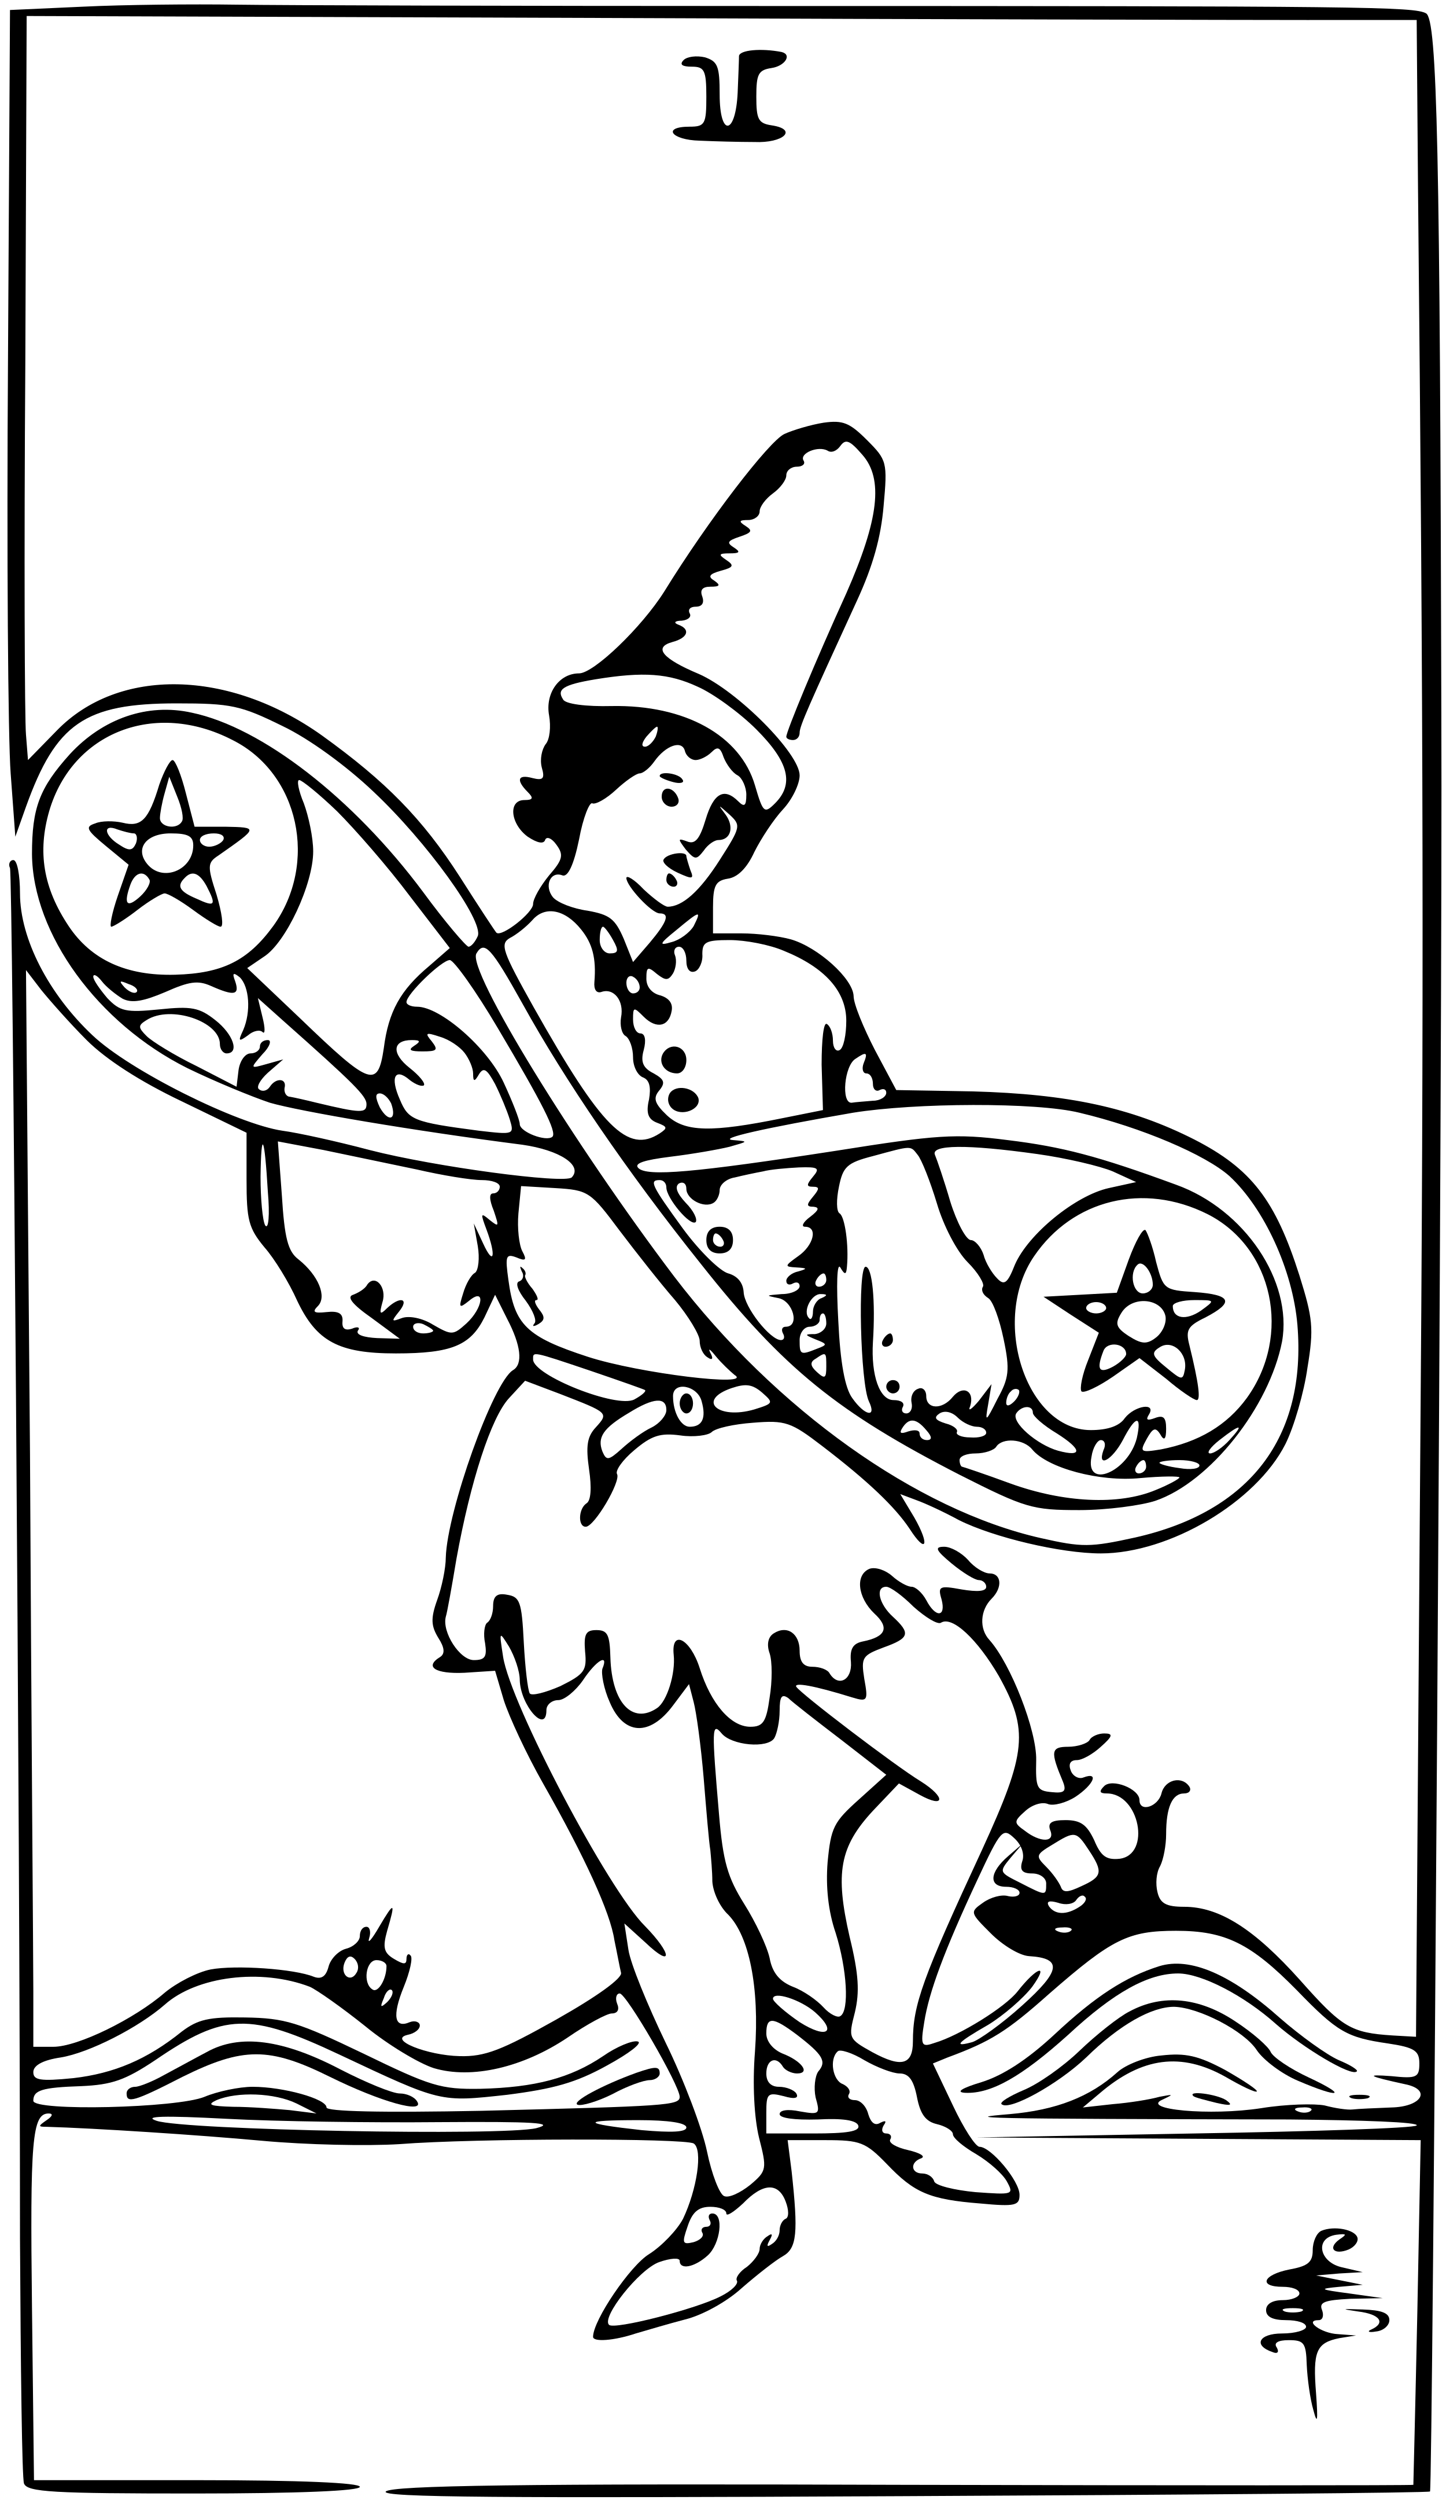 <?xml version="1.0" standalone="no"?>
<!DOCTYPE svg PUBLIC "-//W3C//DTD SVG 20010904//EN"
 "http://www.w3.org/TR/2001/REC-SVG-20010904/DTD/svg10.dtd">
<svg version="1.0" xmlns="http://www.w3.org/2000/svg"
 width="217pt" height="375pt" viewBox="0 0 217 375"
 preserveAspectRatio="xMidYMid meet">
<g transform="translate(0,375) scale(0.1,-0.1)"
fill="#000000" stroke="none">
<path d="M125 3740 l-110 -5 -3 -525 c-2 -289 0 -568 4 -620 l7 -95 16 45 c45
125 88 155 226 155 82 0 96 -3 159 -34 40 -19 96 -60 136 -98 80 -75 166 -194
157 -217 -4 -9 -10 -16 -14 -16 -4 1 -35 37 -68 82 -105 141 -242 247 -347
269 -67 15 -134 -9 -183 -62 -46 -51 -57 -81 -57 -150 1 -120 99 -254 233
-321 41 -20 97 -43 124 -52 45 -13 215 -42 379 -63 56 -8 91 -31 74 -49 -11
-10 -206 16 -303 41 -49 13 -108 26 -131 29 -68 10 -229 90 -285 143 -66 62
-109 145 -109 213 0 27 -4 50 -10 50 -5 0 -8 -6 -5 -12 4 -13 15 -1420 15
-2056 1 -194 3 -359 6 -367 5 -13 44 -15 255 -15 159 0 249 4 249 10 0 6 -88
10 -245 10 l-244 0 -3 258 c-3 252 0 292 25 292 7 0 6 -4 -3 -10 -13 -9 -13
-10 0 -10 70 -2 226 -12 324 -21 65 -6 157 -8 205 -5 116 9 428 9 442 1 14 -9
5 -69 -16 -113 -9 -17 -32 -41 -51 -53 -28 -17 -84 -99 -84 -124 0 -8 31 -6
64 5 17 5 51 15 74 21 25 6 62 26 85 47 23 20 51 42 62 48 21 12 23 35 13 127
l-6 47 57 0 c52 0 60 -3 92 -36 41 -43 64 -53 140 -59 53 -5 59 -3 59 13 0 21
-43 72 -60 72 -6 0 -24 28 -40 62 l-30 63 22 9 c65 24 89 39 153 96 94 82 118
94 190 94 74 0 112 -19 181 -89 61 -63 75 -71 137 -80 40 -6 47 -11 47 -30 0
-21 -4 -23 -42 -19 -40 3 -35 0 20 -12 41 -8 26 -34 -20 -35 -24 -1 -50 -2
-58 -3 -8 -1 -27 2 -42 6 -15 3 -58 2 -95 -4 -77 -12 -183 -2 -148 13 17 8 16
8 -5 4 -14 -4 -45 -9 -70 -11 l-45 -5 25 21 c64 55 123 62 189 25 24 -14 45
-24 47 -22 2 2 -19 16 -47 32 -41 22 -60 26 -96 22 -24 -2 -54 -14 -66 -25
-41 -37 -92 -57 -162 -63 -72 -6 -59 -7 419 -8 110 -1 196 -4 192 -9 -4 -4
-155 -9 -334 -12 l-327 -6 334 -2 333 -2 -5 -257 c-3 -142 -6 -259 -6 -260 -1
-1 -345 -1 -765 0 -572 2 -768 -1 -777 -10 -9 -9 176 -10 776 -7 434 2 789 5
791 7 4 4 19 2178 17 2667 -2 844 -6 1041 -23 1050 -18 10 -91 11 -995 11
-369 0 -724 1 -790 2 -66 1 -169 0 -230 -3z m1840 -20 l161 0 2 -252 c8 -801
9 -1207 3 -1948 l-6 -825 -35 2 c-63 4 -76 12 -139 83 -69 77 -121 110 -174
110 -27 0 -36 5 -40 22 -3 12 -2 29 4 39 5 10 9 31 9 48 0 40 9 61 27 61 8 0
11 5 8 10 -11 17 -37 11 -42 -10 -5 -20 -33 -29 -33 -10 0 17 -41 33 -53 21
-8 -8 -7 -11 4 -11 49 0 67 -92 19 -98 -20 -2 -28 4 -38 28 -11 23 -20 30 -43
30 -21 0 -27 -4 -23 -15 8 -19 -15 -19 -38 -1 -17 12 -17 14 1 30 10 9 25 14
34 10 8 -3 27 2 41 11 27 18 36 38 12 29 -7 -3 -16 2 -19 10 -4 10 -1 16 9 16
8 0 24 9 36 20 18 16 19 20 5 20 -8 0 -19 -4 -22 -10 -3 -5 -18 -10 -32 -10
-26 0 -27 -7 -8 -52 6 -15 2 -18 -17 -16 -22 2 -24 6 -23 48 1 44 -38 144 -70
180 -16 17 -14 45 3 62 17 17 15 38 -3 38 -8 0 -23 9 -32 20 -10 11 -26 20
-36 20 -15 0 -13 -5 11 -25 17 -14 35 -25 41 -25 6 0 11 -5 11 -10 0 -7 -13
-8 -37 -4 -33 6 -36 5 -30 -15 7 -27 -9 -28 -23 -1 -6 11 -16 20 -22 20 -6 0
-19 7 -29 16 -10 9 -25 14 -34 11 -22 -9 -18 -43 7 -67 23 -21 18 -35 -17 -42
-15 -3 -20 -11 -18 -31 2 -27 -19 -38 -32 -17 -3 6 -15 10 -26 10 -13 0 -19 7
-19 24 0 26 -19 39 -39 26 -8 -5 -11 -16 -6 -30 4 -12 4 -42 0 -66 -5 -37 -10
-44 -29 -44 -29 0 -59 34 -76 88 -14 44 -43 59 -39 20 3 -28 -10 -70 -25 -80
-37 -25 -68 8 -70 76 -1 34 -4 41 -21 41 -16 0 -19 -6 -17 -32 3 -29 -1 -34
-37 -52 -23 -10 -43 -15 -46 -11 -3 5 -7 39 -9 77 -3 61 -6 68 -25 71 -15 3
-21 -2 -21 -17 0 -11 -4 -22 -9 -25 -4 -3 -6 -17 -3 -31 3 -20 0 -25 -17 -25
-21 0 -48 42 -42 65 2 6 9 45 16 87 21 116 52 212 79 241 l24 26 53 -20 c72
-28 73 -28 53 -50 -13 -14 -15 -28 -10 -63 4 -27 3 -47 -4 -51 -12 -8 -13 -35
-1 -35 13 0 53 68 47 79 -3 5 8 21 26 36 26 22 39 26 69 22 20 -3 42 0 47 5 6
6 34 12 62 14 49 4 57 1 104 -35 68 -52 109 -91 131 -124 25 -39 31 -25 7 17
l-21 35 24 -9 c14 -5 42 -18 64 -30 52 -26 153 -50 213 -50 103 0 233 77 277
164 13 26 28 78 33 114 10 60 8 75 -12 139 -36 113 -72 160 -158 204 -95 48
-189 68 -332 72 l-115 2 -32 60 c-17 33 -32 69 -32 81 -1 26 -53 73 -94 85
-18 5 -51 9 -74 9 l-43 0 0 39 c0 33 4 40 22 43 15 2 29 16 40 40 10 20 29 49
43 64 14 15 25 38 25 51 0 33 -94 127 -151 152 -55 23 -69 40 -40 48 23 6 28
19 9 26 -8 3 -5 6 5 6 10 1 15 6 12 11 -3 6 1 10 9 10 10 0 13 6 10 15 -4 10
0 15 12 15 14 0 16 2 6 9 -10 6 -8 10 10 15 19 5 20 8 8 16 -12 8 -12 10 5 10
15 0 17 2 6 9 -11 7 -9 10 9 16 18 6 20 9 9 16 -11 7 -10 9 4 9 9 0 17 6 17
13 0 7 9 19 20 27 11 8 20 20 20 27 0 7 7 13 16 13 8 0 13 4 10 9 -7 11 22 23
36 15 6 -4 14 0 19 7 8 11 14 9 33 -13 32 -36 25 -97 -24 -208 -46 -101 -90
-207 -90 -215 0 -3 5 -5 10 -5 6 0 10 5 10 11 0 10 13 39 86 198 24 52 36 95
40 142 6 66 5 69 -25 99 -26 26 -36 30 -65 26 -19 -3 -46 -11 -59 -17 -23 -11
-114 -129 -180 -236 -34 -54 -106 -123 -128 -123 -30 0 -51 -30 -45 -63 3 -17
1 -36 -5 -43 -6 -8 -9 -23 -6 -35 5 -17 2 -20 -14 -16 -22 6 -25 -3 -7 -21 9
-9 8 -12 -5 -12 -25 0 -21 -36 5 -55 15 -10 24 -11 26 -5 2 6 10 3 17 -7 11
-15 10 -22 -11 -46 -13 -16 -24 -35 -24 -43 0 -13 -47 -50 -55 -43 -2 2 -27
40 -55 84 -56 87 -111 143 -207 212 -139 99 -305 103 -398 7 l-43 -44 -3 38
c-2 20 -3 271 -1 557 l2 521 883 -3 c485 -2 954 -3 1042 -3z m-918 -1000 c23
-10 63 -39 88 -64 49 -49 57 -82 28 -111 -16 -16 -18 -14 -30 27 -22 75 -105
121 -215 119 -38 -1 -70 3 -73 10 -10 15 0 22 48 30 73 12 111 9 154 -11z
m-698 -80 c100 -50 129 -185 61 -279 -38 -52 -76 -71 -147 -73 -73 -2 -126 22
-160 73 -38 57 -47 111 -29 173 35 118 159 166 275 106z m635 5 c-4 -8 -11
-15 -16 -15 -6 0 -5 6 2 15 7 8 14 15 16 15 2 0 1 -7 -2 -15z m60 -35 c6 0 17
5 24 12 9 9 13 7 18 -8 4 -10 13 -23 21 -27 7 -4 13 -18 13 -29 0 -17 -3 -19
-12 -10 -21 21 -37 13 -49 -27 -9 -30 -16 -38 -28 -33 -14 5 -14 4 -2 -12 14
-16 16 -16 27 -2 6 9 16 16 22 16 19 0 24 20 11 38 -12 16 -12 16 6 0 17 -16
17 -18 -15 -68 -30 -47 -56 -70 -78 -70 -5 0 -21 12 -36 26 -14 15 -26 22 -26
17 0 -12 38 -53 50 -53 16 0 11 -13 -15 -44 l-25 -29 -14 35 c-13 30 -21 36
-54 42 -22 3 -45 12 -52 20 -14 17 -4 40 14 33 8 -3 17 15 25 54 6 33 16 57
20 54 5 -2 21 7 35 20 15 14 31 25 36 25 5 0 15 8 22 18 17 24 42 33 46 15 2
-7 9 -13 16 -13z m-538 -77 c27 -27 76 -83 109 -127 l60 -78 -31 -27 c-43 -36
-61 -68 -68 -123 -9 -61 -20 -57 -125 44 l-80 76 25 17 c33 21 74 109 74 158
0 21 -7 53 -14 72 -8 19 -11 35 -7 35 4 0 30 -21 57 -47z m366 -177 c17 -21
23 -43 20 -79 -1 -11 3 -17 10 -15 19 7 35 -13 30 -38 -2 -12 1 -25 7 -28 6
-4 11 -18 11 -32 0 -14 7 -27 15 -30 10 -4 12 -15 9 -33 -5 -21 -1 -30 12 -35
16 -6 16 -8 4 -16 -48 -31 -87 8 -189 189 -47 84 -51 95 -36 104 10 5 25 17
34 27 19 22 49 16 73 -14z m169 5 c-6 -10 -21 -21 -33 -24 -20 -6 -19 -3 7 18
36 30 38 30 26 6z m-121 -21 c9 -16 8 -20 -5 -20 -8 0 -15 9 -15 20 0 11 2 20
5 20 2 0 9 -9 15 -20z m256 -16 c62 -25 94 -61 94 -105 0 -21 -4 -41 -10 -44
-5 -3 -10 3 -10 14 0 11 -4 22 -9 25 -5 4 -8 -23 -8 -61 l2 -68 -60 -12 c-108
-22 -147 -21 -174 4 -19 18 -21 26 -12 37 10 12 8 17 -8 26 -16 8 -20 17 -15
35 4 15 2 25 -5 25 -6 0 -11 9 -11 21 0 19 1 19 16 4 19 -19 38 -15 42 9 2 11
-4 19 -17 23 -13 3 -21 13 -21 25 0 18 2 19 16 7 13 -10 17 -10 24 1 4 7 6 19
3 27 -3 7 0 13 6 13 6 0 11 -9 11 -21 0 -12 5 -19 13 -16 6 2 12 14 11 26 0
18 5 21 41 21 24 0 60 -7 81 -16z m-391 -81 c62 -112 155 -249 267 -389 125
-158 205 -222 388 -316 99 -50 109 -53 180 -53 41 0 93 7 114 14 82 28 171
141 190 239 16 90 -56 198 -159 235 -117 43 -171 57 -253 67 -78 10 -106 8
-257 -16 -214 -33 -284 -39 -297 -26 -7 7 8 12 48 17 33 4 73 11 89 15 28 8
29 8 5 10 -24 2 47 18 180 41 93 15 275 16 340 0 93 -22 189 -63 225 -95 52
-48 95 -141 102 -223 14 -169 -71 -280 -243 -319 -68 -15 -80 -15 -142 -1
-186 42 -398 193 -550 392 -150 198 -312 461 -297 485 12 20 22 9 70 -77z
m-38 -35 c67 -113 89 -156 82 -163 -9 -8 -49 7 -49 19 0 6 -11 34 -24 62 -24
52 -95 114 -130 114 -9 0 -16 3 -16 7 0 12 53 63 65 63 6 0 39 -46 72 -102z
m-617 -18 c29 -29 80 -62 143 -92 l97 -47 0 -70 c0 -61 3 -73 27 -102 15 -17
37 -53 49 -80 29 -61 62 -79 148 -79 84 0 112 12 133 54 l16 34 18 -36 c21
-40 24 -68 9 -77 -30 -18 -99 -212 -101 -281 0 -16 -6 -45 -13 -64 -10 -28 -9
-39 2 -57 9 -14 10 -23 3 -28 -25 -15 -8 -26 36 -24 l46 3 13 -44 c8 -25 34
-81 59 -125 63 -111 101 -194 107 -235 4 -19 8 -41 10 -49 2 -8 -35 -35 -97
-70 -82 -46 -107 -56 -145 -55 -49 1 -109 25 -78 32 10 2 18 8 18 14 0 5 -7 8
-15 5 -23 -10 -27 9 -9 53 9 22 14 44 10 47 -3 4 -6 1 -6 -5 0 -9 -4 -9 -19 0
-15 9 -17 17 -10 42 13 44 11 45 -12 6 -11 -19 -18 -27 -15 -17 3 9 1 17 -4
17 -6 0 -10 -6 -10 -14 0 -7 -9 -16 -21 -19 -11 -3 -23 -15 -26 -27 -4 -15
-11 -19 -22 -15 -29 12 -118 18 -155 11 -20 -4 -51 -20 -69 -35 -45 -39 -130
-81 -167 -81 l-30 0 0 83 c0 45 -3 408 -5 807 l-6 725 23 -30 c13 -16 43 -50
68 -75z m54 62 c14 -7 31 -4 64 10 36 16 49 18 69 9 34 -15 43 -14 36 7 -5 13
-3 14 7 6 14 -14 17 -51 5 -79 -8 -17 -7 -18 7 -8 8 7 18 9 22 5 4 -4 4 6 0
22 l-7 29 38 -34 c106 -94 125 -113 125 -125 0 -14 -8 -14 -75 2 -16 4 -34 8
-40 9 -5 0 -9 6 -8 13 4 15 -13 16 -22 2 -4 -6 -11 -8 -16 -4 -5 3 1 14 13 25
l23 20 -25 -7 c-25 -7 -25 -7 -6 15 11 11 14 21 8 21 -7 0 -12 -4 -12 -10 0
-5 -6 -10 -14 -10 -8 0 -16 -11 -18 -25 l-3 -25 -60 31 c-33 16 -67 37 -75 45
-13 13 -13 16 0 24 36 23 110 -2 110 -36 0 -8 5 -14 10 -14 20 0 10 29 -17 50
-24 19 -36 21 -84 16 -50 -5 -59 -3 -78 17 -11 13 -21 27 -21 32 0 5 6 2 13
-7 6 -8 21 -20 31 -26z m776 17 c0 -5 -4 -9 -10 -9 -5 0 -10 7 -10 16 0 8 5
12 10 9 6 -3 10 -10 10 -16z m-755 -7 c-3 -3 -11 0 -18 7 -9 10 -8 11 6 5 10
-3 15 -9 12 -12z m492 -91 c7 -9 13 -23 13 -31 0 -13 2 -13 9 -1 7 11 12 7 24
-15 8 -16 18 -40 22 -53 7 -23 6 -23 -46 -17 -99 13 -106 16 -119 47 -15 34
-7 48 15 29 9 -7 18 -10 21 -8 3 3 -7 15 -21 26 -28 22 -26 42 3 42 13 0 14
-2 3 -9 -9 -6 -5 -8 13 -8 22 0 24 2 14 15 -11 13 -9 14 12 7 14 -4 30 -15 37
-24z m599 -16 c-3 -8 -1 -15 4 -15 6 0 10 -7 10 -16 0 -8 5 -12 10 -9 6 3 10
1 10 -4 0 -6 -9 -12 -20 -12 -11 -1 -26 -2 -32 -3 -16 -1 -11 56 6 66 16 11
19 10 12 -7z m-709 -60 c9 -25 -4 -29 -17 -6 -7 15 -7 21 0 21 6 0 13 -7 17
-15z m-185 -133 c3 -34 1 -57 -4 -50 -4 7 -7 40 -7 73 1 73 6 62 11 -23z m223
34 c39 -9 82 -16 98 -16 15 0 27 -4 27 -10 0 -5 -4 -10 -10 -10 -6 0 -6 -9 1
-26 8 -24 8 -25 -6 -14 -14 12 -14 10 -5 -14 15 -40 11 -56 -5 -21 l-14 30 6
-34 c3 -18 1 -36 -4 -40 -6 -3 -14 -17 -18 -31 -7 -22 -6 -23 9 -11 25 21 21
-11 -4 -34 -20 -18 -22 -18 -50 -2 -16 10 -36 14 -47 10 -16 -6 -16 -5 -4 10
16 20 1 23 -18 5 -11 -11 -12 -9 -7 9 7 22 -11 43 -23 26 -3 -6 -13 -12 -21
-15 -10 -3 -2 -14 28 -35 l42 -31 -34 1 c-20 1 -32 5 -29 11 4 5 0 7 -9 3 -10
-3 -15 0 -14 11 1 12 -6 16 -24 14 -19 -2 -22 0 -13 9 14 14 1 46 -29 70 -16
12 -21 32 -25 96 l-6 81 69 -13 c38 -8 101 -21 139 -29z m752 22 c6 -7 19 -40
29 -73 10 -34 30 -72 46 -88 16 -16 26 -33 23 -37 -3 -5 0 -12 8 -17 7 -4 17
-32 23 -61 10 -47 8 -59 -9 -90 -18 -36 -19 -36 -14 -8 l5 30 -19 -25 c-11
-13 -17 -17 -13 -8 7 23 -11 32 -26 14 -16 -20 -40 -19 -40 1 0 9 -6 14 -12
11 -7 -2 -12 -11 -10 -21 2 -9 -2 -16 -8 -16 -6 0 -8 5 -5 10 3 6 -3 10 -14
10 -21 0 -34 37 -31 87 4 62 -1 113 -11 113 -12 0 -8 -175 5 -202 12 -25 -6
-22 -25 5 -11 15 -18 53 -21 116 -3 54 -2 88 3 80 7 -12 9 -11 10 1 3 32 -3
75 -11 80 -5 3 -5 21 -1 40 6 30 12 36 51 46 59 16 56 16 67 2z m180 1 c43 -6
94 -18 113 -26 l35 -16 -41 -9 c-50 -11 -121 -69 -141 -115 -11 -28 -16 -32
-27 -20 -7 7 -17 23 -20 35 -4 12 -13 22 -19 22 -7 0 -21 26 -31 58 -9 31 -20
63 -23 70 -6 15 47 16 154 1z m-337 -34 c-10 -12 -10 -15 0 -15 10 0 10 -3 0
-15 -10 -12 -10 -15 1 -15 9 -1 8 -5 -5 -15 -11 -8 -14 -15 -8 -15 20 0 13
-28 -10 -44 -21 -15 -21 -16 -3 -17 17 -1 17 -2 3 -6 -10 -2 -18 -9 -18 -14 0
-6 5 -7 10 -4 6 3 10 1 10 -4 0 -6 -12 -12 -27 -12 -24 -2 -25 -2 -5 -6 22 -4
33 -43 11 -43 -5 0 -7 -4 -4 -10 3 -5 2 -10 -3 -10 -16 0 -55 49 -56 72 -1 14
-9 24 -23 28 -12 3 -43 33 -68 67 -48 66 -51 73 -35 73 6 0 10 -5 10 -11 0
-16 36 -59 44 -52 3 4 -3 17 -15 29 -13 14 -17 24 -10 29 6 3 11 0 11 -8 0
-16 27 -30 41 -21 5 3 9 12 9 19 0 8 10 17 23 19 12 3 31 7 42 9 11 3 35 5 54
6 29 1 32 -1 21 -14z m-290 -81 c25 -33 62 -80 83 -104 20 -24 37 -52 37 -61
0 -10 5 -21 12 -25 7 -5 9 -2 4 7 -4 8 0 5 8 -5 9 -11 22 -23 28 -28 31 -19
-143 2 -220 27 -92 30 -110 48 -119 115 -5 36 -4 40 12 34 14 -6 16 -4 9 9 -5
9 -8 35 -6 57 l4 41 51 -3 c50 -3 53 -5 97 -64z m882 25 c99 -50 127 -182 59
-276 -30 -41 -72 -66 -129 -77 -31 -5 -32 -4 -21 16 9 16 13 18 20 7 6 -11 9
-8 9 8 0 17 -4 21 -17 16 -11 -4 -14 -3 -9 5 12 19 -21 14 -36 -5 -8 -12 -26
-18 -51 -18 -97 0 -151 165 -85 261 58 85 164 111 260 63z m-572 -99 c0 -5 -5
-10 -11 -10 -5 0 -7 5 -4 10 3 6 8 10 11 10 2 0 4 -4 4 -10z m-7 -27 c-7 -2
-13 -12 -13 -20 0 -9 -3 -14 -6 -10 -10 10 4 37 18 36 10 0 10 -2 1 -6z m7
-38 c0 -8 -8 -15 -17 -16 -16 0 -16 -1 1 -8 18 -7 18 -8 2 -14 -25 -10 -26 -9
-26 13 0 11 7 20 15 20 8 0 15 5 15 10 0 6 2 10 5 10 3 0 5 -7 5 -15z m-590
-11 c0 -2 -7 -4 -15 -4 -8 0 -15 4 -15 10 0 5 7 7 15 4 8 -4 15 -8 15 -10z
m236 -60 c44 -15 81 -28 82 -29 2 -2 -5 -8 -16 -14 -26 -14 -152 36 -152 60 0
12 -3 13 86 -17z m354 6 c0 -17 -2 -19 -14 -8 -10 9 -11 15 -2 20 16 11 16 10
16 -12z m-108 -64 c-55 -16 -87 14 -34 32 21 7 31 6 46 -7 17 -15 17 -16 -12
-25z m-79 12 c7 -25 1 -38 -18 -38 -13 0 -25 21 -25 46 0 23 37 16 43 -8z
m469 0 c-7 -7 -12 -8 -12 -2 0 6 3 14 7 17 3 4 9 5 12 2 2 -3 -1 -11 -7 -17z
m-522 -13 c0 -8 -10 -20 -22 -26 -13 -6 -33 -21 -45 -32 -20 -18 -23 -18 -29
-4 -8 21 1 35 40 58 37 23 56 24 56 4z m466 -25 c8 0 14 -4 14 -9 0 -5 -11 -8
-24 -7 -13 0 -22 4 -20 8 2 4 -5 10 -17 13 -16 5 -18 9 -9 15 8 5 19 2 27 -6
8 -8 21 -14 29 -14z m84 21 c0 -5 16 -19 36 -31 38 -24 39 -36 2 -26 -32 9
-71 43 -63 56 8 12 25 13 25 1z m-160 -26 c9 -10 9 -15 1 -15 -6 0 -11 4 -11
10 0 5 -7 6 -17 3 -11 -4 -14 -3 -9 5 10 16 21 15 36 -3z m316 -12 c-13 -51
-78 -78 -68 -28 2 14 9 25 14 25 6 0 8 -7 4 -15 -10 -28 13 -15 29 15 19 37
29 39 21 3z m139 -3 c-10 -11 -23 -20 -29 -20 -6 0 0 9 14 20 32 25 38 25 15
0z m-296 -14 c23 -28 101 -49 162 -43 33 3 59 3 59 1 0 -2 -16 -11 -36 -19
-55 -23 -138 -19 -218 10 -38 14 -71 25 -72 25 -2 0 -4 5 -4 10 0 6 11 10 24
10 14 0 28 5 31 10 9 14 41 12 54 -4z m171 -26 c0 -5 -5 -10 -11 -10 -5 0 -7
5 -4 10 3 6 8 10 11 10 2 0 4 -4 4 -10z m80 2 c0 -5 -13 -7 -30 -4 -16 2 -30
6 -30 8 0 2 14 4 30 4 17 0 30 -4 30 -8z m-429 -212 c18 -16 36 -27 41 -24 17
11 55 -25 87 -80 45 -81 42 -114 -25 -260 -90 -194 -104 -233 -104 -288 0 -35
-17 -40 -61 -16 -36 20 -36 21 -26 60 7 30 6 56 -8 113 -22 96 -15 135 35 189
l39 41 31 -17 c38 -21 40 -4 2 20 -38 23 -181 132 -187 142 -4 7 26 2 84 -16
23 -7 24 -5 18 28 -5 32 -3 35 29 47 39 14 41 21 14 46 -21 19 -27 45 -10 45
6 0 24 -13 41 -30z m-591 -110 c1 -38 40 -82 40 -45 0 8 8 15 18 15 9 0 26 14
37 30 20 30 39 41 29 17 -2 -7 2 -30 11 -50 21 -50 60 -52 95 -5 l24 32 7 -27
c4 -15 11 -66 15 -114 4 -49 8 -97 10 -108 1 -11 3 -32 3 -47 1 -16 11 -38 24
-50 31 -32 47 -108 40 -205 -4 -50 -1 -100 6 -129 12 -47 12 -50 -13 -71 -15
-12 -32 -20 -39 -17 -7 2 -19 33 -26 67 -7 34 -35 108 -62 163 -27 56 -53 119
-56 140 l-6 39 32 -29 c41 -39 40 -17 -1 25 -55 54 -202 333 -213 404 -6 39
-6 39 9 15 8 -14 16 -36 16 -50z m483 -90 l67 -52 -41 -37 c-38 -34 -42 -42
-47 -94 -3 -37 1 -74 12 -106 17 -54 21 -117 7 -125 -4 -3 -16 3 -25 13 -10
11 -30 25 -46 31 -20 8 -31 21 -35 43 -4 18 -21 54 -38 81 -25 40 -32 63 -38
135 -11 128 -11 139 4 121 15 -18 69 -23 79 -7 4 7 8 25 8 41 0 21 3 26 13 19
6 -6 42 -34 80 -63z m271 -182 c-4 -13 0 -18 15 -18 12 0 21 -7 21 -15 0 -19
0 -19 -39 1 -32 16 -32 16 -14 38 l18 21 -22 -19 c-28 -24 -30 -46 -3 -46 11
0 20 -4 20 -9 0 -5 -8 -7 -17 -5 -10 3 -27 -2 -38 -10 -20 -14 -19 -15 12 -46
18 -18 43 -33 57 -34 51 -3 48 -22 -10 -74 -31 -28 -65 -52 -75 -55 -29 -8
-23 -1 24 26 23 14 53 40 66 57 26 36 7 30 -22 -7 -19 -24 -87 -66 -124 -77
-20 -7 -22 -5 -16 31 7 45 30 107 80 214 35 75 38 78 55 62 11 -10 16 -24 12
-35z m100 17 c22 -33 20 -40 -11 -54 -21 -10 -28 -10 -31 -1 -3 7 -12 20 -22
30 -16 16 -16 18 9 33 34 21 36 21 55 -8z m-14 -85 c-20 -13 -37 -12 -46 1 -4
7 0 9 14 5 11 -4 23 -2 27 4 4 6 10 9 13 5 4 -3 0 -10 -8 -15z m-13 -36 c-3
-3 -12 -4 -19 -1 -8 3 -5 6 6 6 11 1 17 -2 13 -5z m-1072 -63 c-9 -16 -25 -3
-18 15 4 10 9 12 15 6 6 -6 7 -15 3 -21z m45 10 c0 -20 -13 -41 -21 -35 -15 9
-10 44 6 44 8 0 15 -4 15 -9z m-115 -31 c11 -5 48 -31 83 -59 34 -28 81 -56
103 -63 57 -17 134 1 201 46 29 20 59 36 66 36 9 0 12 6 8 15 -3 8 -1 15 4 15
10 0 90 -138 90 -155 0 -13 -19 -14 -297 -21 -152 -3 -233 -1 -233 5 0 13 -65
31 -111 31 -20 0 -53 -7 -72 -15 -41 -17 -257 -22 -257 -6 0 16 13 20 72 22
46 2 66 9 111 39 104 71 141 72 277 8 153 -72 150 -71 251 -60 70 9 103 18
150 44 33 18 54 34 46 36 -8 2 -32 -8 -52 -22 -49 -33 -102 -47 -184 -49 -60
-1 -75 4 -176 53 -98 47 -117 53 -177 54 -55 1 -71 -3 -95 -21 -52 -42 -102
-63 -163 -70 -50 -5 -60 -3 -60 9 0 10 14 18 41 22 43 7 117 45 156 79 48 43
145 55 218 27z m116 -23 c-10 -9 -11 -8 -5 6 3 10 9 15 12 12 3 -3 0 -11 -7
-18z m642 -15 c34 -30 18 -41 -23 -15 -22 15 -40 31 -40 35 0 12 41 -1 63 -20z
m-27 -34 c39 -30 45 -40 32 -55 -5 -7 -7 -25 -4 -39 7 -25 6 -26 -23 -21 -19
4 -31 2 -31 -4 0 -6 22 -9 57 -8 37 2 58 -1 61 -9 3 -9 -17 -12 -67 -12 l-71
0 0 31 c0 29 2 31 26 25 17 -5 23 -3 19 4 -3 5 -15 10 -26 10 -12 0 -19 7 -19
20 0 21 15 27 25 10 3 -5 13 -10 21 -10 21 0 7 19 -22 30 -14 6 -24 18 -24 30
0 26 10 25 46 -2z m154 -58 c14 0 21 -10 26 -35 5 -26 13 -37 30 -41 13 -3 24
-10 24 -15 0 -6 16 -19 35 -30 20 -12 40 -30 46 -41 11 -20 9 -20 -47 -16 -32
3 -60 10 -62 16 -2 7 -10 12 -18 12 -17 0 -19 17 -1 23 6 3 -3 8 -20 12 -18 4
-30 11 -27 16 3 5 0 9 -6 9 -6 0 -8 5 -4 12 5 7 3 8 -5 4 -8 -5 -14 0 -18 13
-3 12 -12 21 -20 21 -8 0 -12 4 -9 9 3 5 -1 11 -9 15 -15 5 -21 37 -8 49 3 4
22 -2 40 -13 19 -11 43 -20 53 -20z m-905 -45 l30 -15 -40 5 c-22 2 -60 5 -85
5 -35 1 -40 3 -25 10 31 13 87 11 120 -5z m1522 -11 c-3 -3 -12 -4 -19 -1 -8
3 -5 6 6 6 11 1 17 -2 13 -5z m-1307 -17 c141 1 175 -1 145 -9 -50 -12 -528
-3 -570 11 -21 7 10 8 105 3 74 -4 218 -6 320 -5z m370 -8 c0 -7 -22 -8 -67
-4 -91 10 -92 15 -5 15 45 0 72 -4 72 -11z m149 -111 c5 -13 5 -24 0 -26 -5
-2 -9 -10 -9 -17 0 -8 -5 -17 -12 -21 -7 -5 -8 -3 -3 6 5 9 4 11 -3 6 -7 -4
-12 -13 -12 -19 0 -7 -9 -19 -19 -27 -11 -7 -18 -17 -15 -21 2 -5 -8 -15 -24
-23 -36 -19 -161 -51 -168 -43 -12 11 45 83 75 94 17 6 31 7 31 2 0 -14 22
-10 42 8 19 17 25 63 7 63 -5 0 -7 -4 -4 -10 3 -5 1 -10 -5 -10 -6 0 -9 -4 -6
-9 3 -5 -3 -11 -13 -14 -17 -4 -18 -2 -9 24 7 21 16 29 34 29 13 0 24 -4 24
-10 0 -5 11 2 25 15 30 31 53 32 64 3z"/>
<path d="M1109 3666 c0 -6 -1 -31 -2 -55 -3 -64 -27 -67 -27 -3 0 43 -3 50
-22 56 -13 3 -27 1 -32 -4 -7 -7 -2 -10 12 -10 19 0 22 -5 22 -45 0 -41 -2
-45 -25 -45 -42 0 -28 -20 15 -21 22 -1 59 -2 82 -2 44 -2 66 19 26 25 -20 3
-23 9 -23 43 0 34 3 40 23 43 20 3 31 20 15 24 -31 6 -63 3 -64 -6z"/>
<path d="M239 2573 c-16 -53 -27 -64 -55 -57 -13 3 -32 3 -41 -1 -16 -5 -13
-10 16 -34 l34 -28 -16 -46 c-9 -26 -13 -47 -10 -47 3 0 21 11 39 25 18 14 37
25 41 25 5 0 24 -11 43 -25 19 -14 37 -25 41 -25 5 0 2 21 -6 48 -14 43 -14
48 3 59 60 42 60 42 10 43 l-46 0 -13 50 c-7 28 -16 50 -20 50 -4 0 -13 -17
-20 -37z m34 -55 c-7 -13 -33 -9 -33 5 0 6 3 23 7 37 l7 25 12 -30 c7 -17 10
-33 7 -37z m-72 -18 c4 0 6 -7 3 -15 -5 -11 -10 -12 -25 -2 -23 14 -25 32 -3
23 9 -3 20 -6 25 -6z m89 -18 c0 -37 -46 -56 -69 -28 -19 23 -2 46 35 46 26 0
34 -4 34 -18z m45 8 c-3 -5 -13 -10 -21 -10 -8 0 -14 5 -14 10 0 6 9 10 21 10
11 0 17 -4 14 -10z m-111 -59 c3 -4 -3 -16 -14 -26 -20 -18 -25 -11 -14 19 7
18 20 21 28 7z m86 -10 c15 -29 13 -32 -15 -19 -26 11 -30 19 -18 31 11 12 22
8 33 -12z"/>
<path d="M990 2586 c0 -2 9 -6 20 -9 11 -3 18 -1 14 4 -5 9 -34 13 -34 5z"/>
<path d="M993 2555 c0 -8 7 -15 15 -15 7 0 12 5 10 12 -6 18 -25 21 -25 3z"/>
<path d="M996 2461 c-3 -4 6 -13 21 -20 22 -10 25 -10 19 4 -3 9 -6 19 -6 21
0 8 -29 4 -34 -5z"/>
<path d="M1000 2430 c0 -5 5 -10 11 -10 5 0 7 5 4 10 -3 6 -8 10 -11 10 -2 0
-4 -4 -4 -10z"/>
<path d="M995 2170 c-8 -14 3 -30 21 -30 8 0 14 9 14 20 0 21 -24 28 -35 10z"/>
<path d="M1005 2110 c-4 -7 -3 -16 3 -22 14 -14 45 -2 40 15 -6 16 -34 21 -43
7z"/>
<path d="M1325 1740 c-3 -5 -1 -10 4 -10 6 0 11 5 11 10 0 6 -2 10 -4 10 -3 0
-8 -4 -11 -10z"/>
<path d="M1330 1670 c0 -5 5 -10 10 -10 6 0 10 5 10 10 0 6 -4 10 -10 10 -5 0
-10 -4 -10 -10z"/>
<path d="M1060 1890 c0 -13 7 -20 20 -20 13 0 20 7 20 20 0 13 -7 20 -20 20
-13 0 -20 -7 -20 -20z m25 0 c3 -5 1 -10 -4 -10 -6 0 -11 5 -11 10 0 6 2 10 4
10 3 0 8 -4 11 -10z"/>
<path d="M783 1843 c4 -6 2 -13 -4 -15 -6 -2 -2 -14 10 -29 11 -15 17 -30 13
-34 -4 -5 -1 -5 6 -1 10 6 10 11 1 22 -6 8 -8 14 -4 14 4 0 1 7 -6 17 -8 9
-12 18 -11 20 2 3 0 8 -4 11 -4 4 -4 2 -1 -5z"/>
<path d="M1694 1861 l-18 -50 -55 -3 -55 -3 41 -27 42 -27 -16 -41 c-9 -22
-13 -43 -10 -47 4 -3 25 7 47 22 l40 28 40 -31 c21 -18 42 -32 46 -32 6 0 3
25 -11 82 -6 23 -3 29 24 42 44 23 39 34 -16 38 -46 3 -47 4 -58 45 -5 23 -13
44 -16 48 -4 3 -15 -17 -25 -44z m36 -38 c0 -7 -7 -13 -15 -13 -15 0 -21 31
-8 43 8 8 23 -12 23 -30z m-70 -35 c0 -4 -7 -8 -15 -8 -8 0 -15 4 -15 8 0 5 7
9 15 9 8 0 15 -4 15 -9z m89 -12 c2 -11 -5 -25 -14 -32 -14 -11 -22 -10 -41 2
-20 13 -21 19 -11 35 16 26 60 22 66 -5z m53 8 c-22 -15 -42 -12 -42 7 0 5 15
9 32 9 32 0 32 0 10 -16z m-112 -65 c0 -4 -9 -13 -20 -19 -21 -11 -25 -4 -14
24 6 15 34 11 34 -5z m88 -24 c-3 -16 -5 -15 -28 4 -21 17 -23 22 -10 30 19
13 43 -9 38 -34z"/>
<path d="M1020 1645 c0 -8 5 -15 10 -15 6 0 10 7 10 15 0 8 -4 15 -10 15 -5 0
-10 -7 -10 -15z"/>
<path d="M310 672 c-19 -10 -48 -26 -65 -35 -16 -9 -36 -17 -42 -17 -7 0 -13
-4 -13 -10 0 -15 10 -13 84 25 91 45 130 45 221 0 77 -38 143 -56 131 -37 -4
7 -16 12 -26 12 -11 0 -50 16 -89 36 -86 45 -151 54 -201 26z"/>
<path d="M955 641 c-50 -18 -99 -44 -88 -48 6 -2 30 5 52 16 22 12 47 21 56
21 8 0 15 5 15 10 0 11 -6 11 -35 1z"/>
<path d="M1740 801 c-51 -16 -96 -45 -157 -102 -42 -39 -78 -62 -110 -72 -30
-9 -39 -15 -25 -16 39 -2 85 24 155 87 69 64 120 92 165 92 35 0 99 -33 147
-76 41 -36 113 -79 121 -71 3 2 -10 10 -27 17 -18 8 -57 36 -88 63 -74 66
-135 92 -181 78z"/>
<path d="M1695 733 c-16 -8 -50 -35 -75 -59 -25 -24 -62 -50 -84 -59 -21 -9
-36 -18 -33 -21 11 -11 85 30 127 70 50 49 98 76 132 76 37 -1 105 -36 124
-65 10 -15 38 -36 62 -46 63 -27 76 -23 16 5 -28 13 -53 30 -57 38 -3 8 -27
29 -53 46 -54 36 -109 42 -159 15z"/>
<path d="M1791 606 c2 -2 18 -6 34 -10 22 -5 26 -4 15 4 -14 9 -59 15 -49 6z"/>
<path d="M2028 603 c6 -2 18 -2 25 0 6 3 1 5 -13 5 -14 0 -19 -2 -12 -5z"/>
<path d="M1983 404 c-7 -3 -13 -16 -13 -29 0 -18 -7 -24 -35 -29 -40 -8 -47
-26 -10 -26 14 0 25 -4 25 -10 0 -5 -11 -10 -25 -10 -16 0 -25 -6 -25 -15 0
-10 10 -15 30 -15 17 0 30 -4 30 -10 0 -5 -16 -10 -36 -10 -35 0 -44 -18 -14
-28 7 -3 10 0 6 7 -5 7 2 11 18 11 23 0 26 -4 27 -37 1 -21 5 -51 10 -68 6
-23 7 -16 4 25 -5 63 0 76 35 83 l25 4 -27 2 c-25 1 -52 21 -29 21 6 0 8 7 5
15 -5 12 4 15 42 17 l49 1 -50 7 c-45 6 -47 7 -15 10 l35 3 -35 7 -35 7 35 3
35 2 -30 7 c-35 7 -43 44 -10 49 16 2 17 1 5 -7 -18 -13 -8 -24 14 -15 9 4 15
12 13 18 -4 12 -35 18 -54 10z m-30 -121 c-7 -2 -19 -2 -25 0 -7 3 -2 5 12 5
14 0 19 -2 13 -5z"/>
<path d="M2038 283 c33 -4 42 -17 20 -27 -7 -3 -4 -5 7 -3 11 1 20 9 20 17 0
11 -12 15 -40 16 -32 1 -34 1 -7 -3z"/>
</g>
</svg>
